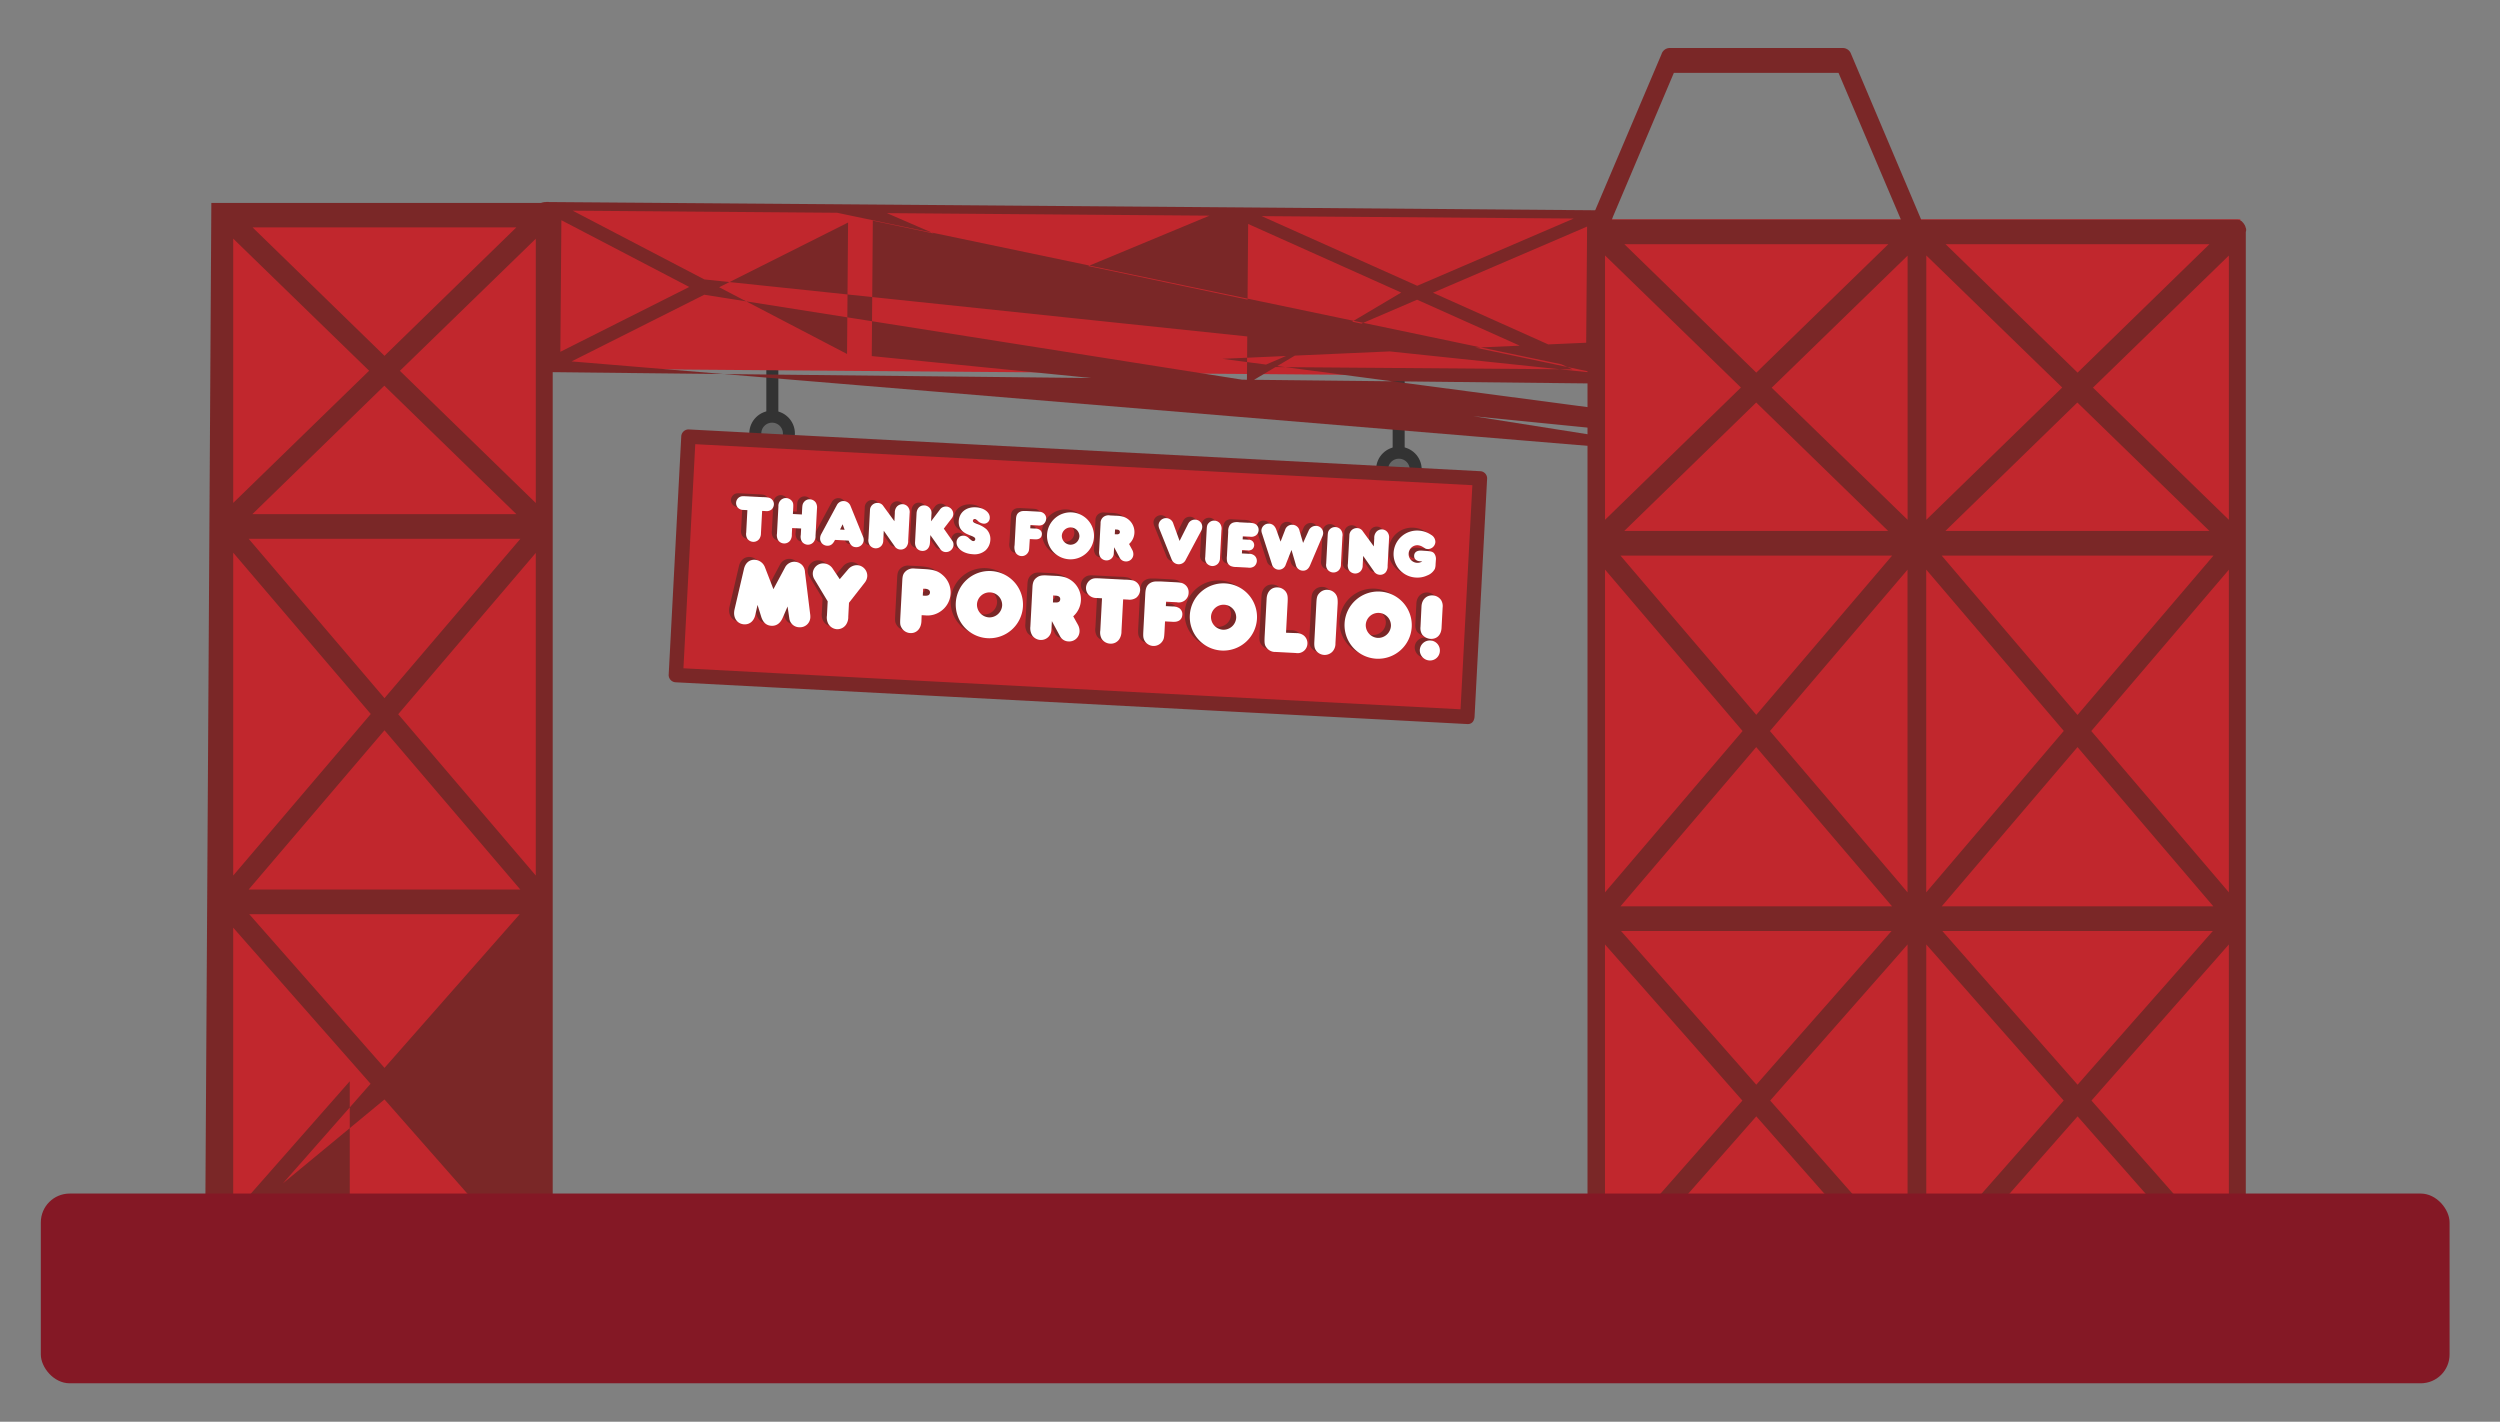 <svg xmlns="http://www.w3.org/2000/svg" width="1041" height="592" viewBox="0 0 1041 592"><rect x="0" y="0" width="1041" height="592" fill="#808080" stroke="none"/><title>World_Space</title><g id="Layer_7" data-name="Layer 7"><circle cx="321.5" cy="180.5" r="6" style="fill:#666"/><circle cx="582" cy="195" r="6" style="fill:#666"/><line x1="321.6" y1="145" x2="321.6" y2="174" style="fill:none;stroke:#333;stroke-miterlimit:10;stroke-width:5px"/><circle cx="321.5" cy="180.5" r="7" style="fill:none;stroke:#333;stroke-miterlimit:10;stroke-width:5px"/><line x1="582.4" y1="150" x2="582.4" y2="189" style="fill:none;stroke:#333;stroke-miterlimit:10;stroke-width:5px"/><circle cx="582.5" cy="195.5" r="7" style="fill:none;stroke:#333;stroke-miterlimit:10;stroke-width:5px"/><rect x="414.92" y="-96.47" width="68.59" height="434.75" transform="translate(324.79 569.15) rotate(-89.55)" style="fill:#c1272d"/><line x1="223.46" y1="85.23" x2="652.78" y2="88.6" style="fill:#c1272d"/><path d="M670.74,159.76l.56-70.39a1,1,0,0,0-.22-.5l-.16-.14c0-.06-.11-.09-.16-.15a.76.76,0,0,0-.27-.14,1.23,1.23,0,0,0-.38-.19,3.45,3.45,0,0,0-.6-.22l-.49-.16c-.27-.06-.54-.12-.81-.16s-.27-.06-.44-.08h-.16a7.93,7.93,0,0,0-1-.06c-.16,0-.32,0-.54,0H666L514.62,86.35,358.36,85.13l-129.66-1a5.24,5.24,0,0,0-1.47,0h0l-.27,0a7.79,7.79,0,0,0-1,.17,2.35,2.35,0,0,0-.43.13l-.66.22a2,2,0,0,1-.38.17l-.27.14c-.06.05-.11.11-.17.15s-.16.13-.22.19a.5.5,0,0,0-.16.36s-.06.08-.06.14L223,154.9M670.77,156,293.28,116.35,238.46,87.72l110.08.87Zm54.77,35L238,150.49l55.26-27.76Zm20.72.16,67.4-28,67,29.07Zm140.16,8.19-66-39,66.52-27.65L509,149.41Zm-13.38-.1L363,148.27l.44-56.38ZM352.71,147.4l-53.25-27.79,53.68-26.95Zm166.5,12.51.08-10.53.44-56.13,63.74,28.57ZM503.66,89.8l-67.39,28L369.32,88.75Zm21.21,63,65.21-28,64.77,29Zm-291.64,5.59M660.34,161m-63.65-39.1,64.18-27.56-.44,56.13ZM590.13,119,525.36,90l129.93,1ZM233.76,91.7,287,119.49l-53.67,27Z" style="fill:#7a2727"/><rect x="662.83" y="91.34" width="270.03" height="429.34" style="fill:#c1272d"/><path d="M935.23,95.11v0c0-.11-.08-.17-.11-.27a4.71,4.71,0,0,0-.35-1,3.39,3.39,0,0,0-.27-.43l-.46-.66a1.63,1.63,0,0,1-.35-.38,2.26,2.26,0,0,1-.27-.27,2.2,2.2,0,0,1-.31-.16l-.39-.22a1.63,1.63,0,0,0-.73-.16c-.08,0-.15-.06-.27-.06H800L770.79,22.5a3.68,3.68,0,0,0-3.13-2.5H695a3.58,3.58,0,0,0-3.12,2.5L661.54,93.92a4.94,4.94,0,0,0-.27.87.65.65,0,0,0-.08.27v0s0,.06,0,.06c-.07.43-.11.92-.15,1.36V534c0,.16,0,.32,0,.54s0,.65.11,1v.16a2.9,2.9,0,0,0,.16.38,6.85,6.85,0,0,0,.31.82,3,3,0,0,0,.31.49,6.23,6.23,0,0,0,.42.6,2.76,2.76,0,0,0,.39.38c.07.05.19.21.27.27l.3.16c.08.06.2.11.27.16a3.09,3.09,0,0,0,1,.22H797.87c.07,0,.15-.05.23-.05s.15.05.23.05H931.61a3.34,3.34,0,0,0,1-.22c.08-.05.19-.1.27-.16s.19-.11.31-.16a.87.87,0,0,0,.27-.27,1.52,1.52,0,0,0,.38-.38,3,3,0,0,0,.43-.6c.11-.17.19-.33.31-.49a6.77,6.77,0,0,0,.3-.82c0-.16.12-.27.16-.43v-.17a4,4,0,0,0,.11-1c0-.16,0-.32,0-.54V96.58A2.65,2.65,0,0,0,935.23,95.11Zm-63.72,66.3,56.59-55V216.45ZM668.33,237.18l57.28,67.22-57.28,67.17Zm0-20.73V106.37l56.59,55Zm69.4-55,56.59-55V216.45Zm64.38,55V106.37l56.59,55Zm-14.24,14.91-56.55,66.3-56.55-66.3ZM676.35,221.08l54.93-53.47,54.94,53.47ZM737,304.4l57.29-67.17V371.57Zm65.08-67.22,57.28,67.17-57.28,67.22Zm-70.79,73.91,56.55,66.3H674.77Zm133.78,0,56.55,66.3H808.55Zm0-13.38-56.55-66.35H921.69Zm-55-76.63,54.93-53.47L920,221.08ZM787.64,387.67l-56.32,64-56.32-64Zm21.14,0H921.42l-56.32,64Zm119.32-16.1L870.81,304.4l57.29-67.17Zm-191,86.7,57.21-65V523.21Zm65-65,57.21,65-57.21,65ZM731.32,155.16l-54.93-53.47h109.9Zm-63,238.12,57.21,65-57.21,65Zm63,71.57,56.32,64H675Zm133.78,0,56.32,64H808.78Zm5.79-6.58,57.21-65V523.21ZM920,101.69,865.1,155.16l-54.93-53.47Zm-223-71.36h68.55l26,61.14H671.11Z" style="fill:#7a2727"/><rect x="91" y="93" width="137.65" height="434.75" style="fill:#c1272d"/><path d="M85.33,532.2H226.61a3.34,3.34,0,0,0,1-.22c.08-.05.19-.1.27-.16s.19-.11.31-.16a.87.87,0,0,0,.27-.27,1.52,1.52,0,0,0,.38-.38,3,3,0,0,0,.43-.6c.11-.17.19-.33.31-.49a6.77,6.77,0,0,0,.3-.82c0-.16.12-.27.16-.43v-.17a4,4,0,0,0,.11-1c0-.16,0-.32,0-.54V89.58a2.65,2.65,0,0,0,0-1.47v0c0-.11-.08-.17-.11-.27a4.71,4.71,0,0,0-.35-1,3.39,3.39,0,0,0-.27-.43l-.46-.66a1.63,1.63,0,0,1-.35-.38,2.26,2.26,0,0,1-.27-.27,2.2,2.2,0,0,1-.31-.16l-.39-.22a1.63,1.63,0,0,0-.73-.16c-.08,0-.15-.06-.27-.06H88M92.87,532.2m73.64-377.79,56.59-55V209.45Zm-69.4,55V99.37l56.59,55Zm0,20.73,57.28,67.17L97.11,364.57ZM82.87,370.39m77.23-66.3,56.55,66.3H103.55Zm0-13.38-56.55-66.35H216.69Zm-55-76.63,54.93-53.47L215,214.08ZM82.64,380.67m21.14,0H216.42l-56.32,64Zm119.32-16.1L165.81,297.4l57.29-67.17Zm-126,21.71,57.21,65-57.21,65ZM81.29,94.69m1.35,427.12,77.46-64,56.32,64H103.78Zm5.79-6.58,57.21-65V516.21ZM215,94.69,160.1,148.16,105.17,94.69Z" style="fill:#7a2727"/><rect x="17" y="497" width="1003" height="79" rx="12" style="fill:#841825"/><rect x="284.9" y="190.5" width="330.02" height="99.43" transform="translate(13.28 -23.37) rotate(3.02)" style="fill:#c1272d"/><path d="M307.41,211.12a3,3,0,0,1-2.28-.93,2.93,2.93,0,0,1-.76-2.08,3,3,0,0,1,1.73-2.49c.66-.24.91-.26,3.34-.13l6.2.33a13.19,13.19,0,0,1,2.09.16,2.79,2.79,0,0,1,2.36,2.93,3,3,0,0,1-1.12,2.15,3.41,3.41,0,0,1-2.41.54l-1.36-.07-.49,9.27a4.1,4.1,0,0,1-.66,2.35,2.94,2.94,0,0,1-2.61,1.26A3.13,3.13,0,0,1,309,223a3.91,3.91,0,0,1-.4-2.46l.49-9.32Z" style="fill:#7a2727"/><path d="M327.58,221.28a4.17,4.17,0,0,1-.66,2.57,3.07,3.07,0,0,1-5.11-.27,4.16,4.16,0,0,1-.4-2.62l.6-11.22a3.46,3.46,0,0,1,.77-2.48,3.07,3.07,0,0,1,2.49-1.08,3.23,3.23,0,0,1,2.42,1.34c.47.69.56,1.09.48,2.68l-.14,2.63,3.74.19.13-2.54c.08-1.48.22-2,.79-2.7a3,3,0,0,1,2.44-1.08,3.14,3.14,0,0,1,2.39,1.31,3.8,3.8,0,0,1,.54,2.57l-.6,11.28a3.88,3.88,0,0,1-.63,2.4,3,3,0,0,1-5.06,0,3.92,3.92,0,0,1-.45-2.71l.14-2.68-3.74-.2Z" style="fill:#7a2727"/><path d="M342.25,226a3,3,0,0,1-2.88-3.23,4,4,0,0,1,.47-1.6l6.49-12.06a3.08,3.08,0,0,1,2.92-1.69,3.15,3.15,0,0,1,2.78,2l5.2,12.82a3.09,3.09,0,0,1-3,4.38c-1.42-.08-2.22-.79-3-2.74l-5.69-.3C344.69,225.41,343.73,226.11,342.25,226Zm7.32-6.64-.83-2.28-1.07,2.18Z" style="fill:#7a2727"/><path d="M370.49,212.35a3.67,3.67,0,0,1,.68-2.4,3.09,3.09,0,0,1,2.59-1.21A3,3,0,0,1,376,210a3.49,3.49,0,0,1,.6,2.5l-.6,11.39a4,4,0,0,1-.82,2.76,3,3,0,0,1-2.46,1,2.94,2.94,0,0,1-2.36-1.38l-4.53-6.48-.21,3.91a3.4,3.4,0,0,1-.82,2.42,3.11,3.11,0,0,1-4.83-.34,3.76,3.76,0,0,1-.5-2.66l.62-11.78a3.07,3.07,0,0,1,3.38-3.13,2.81,2.81,0,0,1,2.23,1.35l4.57,6.26Z" style="fill:#7a2727"/><path d="M389.26,211a3,3,0,0,1,2.61-1.29,3.14,3.14,0,0,1,2.94,3.23,2.91,2.91,0,0,1-.56,1.6l-3.37,4.38,3.54,5.06a2.51,2.51,0,0,1,.5,1.71,3.13,3.13,0,0,1-3.23,3,2.81,2.81,0,0,1-2.11-1l-4.29-6.08-.17,3.21c-.12,2.15-1.42,3.48-3.26,3.38s-3.06-1.53-2.94-3.68l.63-11.95c.11-2,1.41-3.37,3.25-3.27a3.11,3.11,0,0,1,2.26,1.15,3.17,3.17,0,0,1,.68,2.48l-.15,3Z" style="fill:#7a2727"/><path d="M396.18,224.48a2.78,2.78,0,0,1,2.94-2.64,3.2,3.2,0,0,1,2.13,1c1.29,1.1,1.45,1.22,1.9,1.25a.76.76,0,0,0,.82-.77.87.87,0,0,0-.43-.81,5,5,0,0,0-1.2-.59c-.5-.2-1-.39-1.48-.62-2.66-1.09-3.91-2.92-3.77-5.51.19-3.63,3.12-6,7.16-5.76,3.35.18,5.88,2.11,5.76,4.39a2.4,2.4,0,0,1-2.53,2.42,4,4,0,0,1-2.49-1.2c-.61-.56-.91-.72-1.25-.73a.73.73,0,0,0-.76.68c0,.56.35.83,1.77,1.39a11.85,11.85,0,0,1,3.87,2.16,5.8,5.8,0,0,1,1.64,4.48,6.41,6.41,0,0,1-2,4.35,7,7,0,0,1-5.32,1.59C399,229.36,396,227.14,396.18,224.48Z" style="fill:#7a2727"/><path d="M426.5,226.14c-.1,1.81-.18,2.17-.66,2.88a3,3,0,0,1-2.64,1.28,3,3,0,0,1-2.6-1.73,5.19,5.19,0,0,1-.25-2.78l.57-10.75c.09-1.65.5-2.47,1.51-3.06a3.22,3.22,0,0,1,1.5-.39,13.7,13.7,0,0,1,1.62,0l3.69.19c2,.11,2.4.18,3.07.64a2.71,2.71,0,0,1,1.19,2.41,2.86,2.86,0,0,1-3.45,2.76l-3.1-.16-.06,1.28,1.89.1a3.49,3.49,0,0,1,2,.47,2.12,2.12,0,0,1,.93,1.9c-.07,1.45-1.06,2.21-2.82,2.11l-2.21-.11Z" style="fill:#7a2727"/><path d="M444.17,212.15a9.78,9.78,0,1,1-10.31,9.14A9.78,9.78,0,0,1,444.17,212.15Zm-.68,13.46a3.7,3.7,0,0,0,3.85-3.49,3.66,3.66,0,0,0-7.31-.42A3.71,3.71,0,0,0,443.49,225.61Z" style="fill:#7a2727"/><path d="M469.32,227.73a3.71,3.71,0,0,1,.48,2,3,3,0,0,1-3.23,2.85,2.85,2.85,0,0,1-2.46-1.55l-2.32-4.35-.13,2.54a3,3,0,0,1-3.18,2.94,3.12,3.12,0,0,1-2.34-1.25,4,4,0,0,1-.59-2.66l.6-11.47a3.24,3.24,0,0,1,1.15-2.69,3.61,3.61,0,0,1,2.84-.66l2.57.14a11.33,11.33,0,0,1,3,.43,6.7,6.7,0,0,1,4.55,6.68,6.6,6.6,0,0,1-2.24,4.64Zm-7.24-6.46h.25l.42,0c.92.08,1.41-.23,1.44-.9s-.44-1.06-1.37-1.08c-.14,0-.36,0-.64-.06Z" style="fill:#7a2727"/><path d="M492.62,216.92a3.1,3.1,0,0,1,2.95-1.75,3,3,0,0,1,2.91,3.18,3.24,3.24,0,0,1-.41,1.43l-6.43,12.06a3.18,3.18,0,0,1-3.1,1.91,3.12,3.12,0,0,1-2.8-2.05l-5.08-12.64a3.93,3.93,0,0,1-.35-1.7,3.09,3.09,0,0,1,3.28-2.82,3.18,3.18,0,0,1,2.87,2.36l2.59,7.14Z" style="fill:#7a2727"/><path d="M505.86,231.11a3.39,3.39,0,0,1-.91,2.47,3.2,3.2,0,0,1-2.34.91,3.25,3.25,0,0,1-2.24-1.09,3.37,3.37,0,0,1-.65-2.61l.61-11.53c.08-1.57.25-2.12.93-2.78a3,3,0,0,1,2.32-.89,3.1,3.1,0,0,1,2.23,1.1,3.66,3.66,0,0,1,.66,2.89Z" style="fill:#7a2727"/><path d="M517.8,229.39a3.48,3.48,0,0,1,2.53.83,2.9,2.9,0,0,1,.89,2.23,3,3,0,0,1-1.12,2.18,3.38,3.38,0,0,1-2.58.51l-4.77-.25a5.89,5.89,0,0,1-2.33-.38,2.82,2.82,0,0,1-1.65-2.32,7.42,7.42,0,0,1,0-1.85l.53-10.11a4.73,4.73,0,0,1,.41-2.33,2.71,2.71,0,0,1,1.56-1.45c.71-.25.85-.27,2.67-.17l3.68.19a7.84,7.84,0,0,1,2.34.27,2.74,2.74,0,0,1,2,2.79,3,3,0,0,1-1.13,2.21,3.29,3.29,0,0,1-2.38.54l-3.07-.16-.07,1.29,2.43.12a2.23,2.23,0,0,1,2.37,2.34,2.3,2.3,0,0,1-.9,1.72,2.77,2.77,0,0,1-1.92.37l-2.21-.12-.07,1.4Z" style="fill:#7a2727"/><path d="M533,219.47a3,3,0,0,1,3.11-2.16,3.05,3.05,0,0,1,2.91,2.56l1.47,5,2.32-5.11a3.23,3.23,0,0,1,3.12-2,3,3,0,0,1,2.91,3.2,3.91,3.91,0,0,1-.44,1.43l-5,11.78c-.67,1.58-1.69,2.31-3.09,2.24a3.06,3.06,0,0,1-2.86-2.5l-1.74-6.22-2.36,6a3,3,0,0,1-3.06,2.22,3,3,0,0,1-2.79-2.27L523.36,221a4.18,4.18,0,0,1-.29-1.44,3,3,0,0,1,3.26-2.77c1.42.08,2.44,1,3,2.65l1.73,4.83Z" style="fill:#7a2727"/><path d="M556.25,233.77a3.44,3.44,0,0,1-.92,2.47,3.2,3.2,0,0,1-2.34.91,3.25,3.25,0,0,1-2.24-1.09,3.37,3.37,0,0,1-.65-2.61l.61-11.54c.09-1.56.25-2.11.93-2.77a2.94,2.94,0,0,1,2.32-.89,3.11,3.11,0,0,1,2.24,1.1,3.7,3.7,0,0,1,.65,2.89Z" style="fill:#7a2727"/><path d="M570.12,222.88a3.67,3.67,0,0,1,.68-2.4,3.06,3.06,0,0,1,2.59-1.2,3,3,0,0,1,2.28,1.24,3.46,3.46,0,0,1,.6,2.49l-.6,11.39a4,4,0,0,1-.82,2.76,3,3,0,0,1-4.82-.37l-4.53-6.48-.21,3.91a3.32,3.32,0,0,1-.83,2.42,3.09,3.09,0,0,1-2.43,1,3.15,3.15,0,0,1-2.39-1.33,3.79,3.79,0,0,1-.51-2.66l.63-11.78a3.08,3.08,0,0,1,3.38-3.13,2.82,2.82,0,0,1,2.23,1.35l4.56,6.26Z" style="fill:#7a2727"/><path d="M589.23,232.51c-1.65-.08-2.58-1-2.51-2.37s1.16-2.21,3.11-2.07l2,.13c2.14.17,2.72.37,3.3,1.13a3.86,3.86,0,0,1,.64,2.75l-.11,1.58a6.11,6.11,0,0,1-.31,2,6,6,0,0,1-3.22,2.77,9.55,9.55,0,0,1-4.47.86,9.79,9.79,0,1,1,1-19.55,10.22,10.22,0,0,1,5.14,1.76,3.42,3.42,0,0,1,1.78,3,3.14,3.14,0,0,1-3.29,2.9,2.15,2.15,0,0,1-.8-.18l-1.33-.8a4.88,4.88,0,0,0-1.93-.6,3.66,3.66,0,0,0-.28,7.32,3.64,3.64,0,0,0,2.16-.59Z" style="fill:#7a2727"/><path d="M324.91,234.87a4.37,4.37,0,0,1,4-2.16,4.7,4.7,0,0,1,3,1.36,4.62,4.62,0,0,1,1.21,3l2.13,17.36a7.33,7.33,0,0,1,.08,1.49,4.26,4.26,0,0,1-4.54,4.05,4.22,4.22,0,0,1-4.19-3.59l-.73-5-2,4.63c-1,2.35-2.64,3.51-4.72,3.4s-3.5-1.31-4.29-3.84l-1.51-4.85-.94,4.2c-.58,2.54-2.34,4-4.62,3.89-2.6-.14-4.34-2.24-4.19-5a9.79,9.79,0,0,1,.14-1.07l3.94-16.93c.58-2.53,2.26-4,4.54-3.89a4.82,4.82,0,0,1,4.24,3.19l3.5,9.06Z" style="fill:#7a2727"/><path d="M351.09,255.59a5.59,5.59,0,0,1-.94,3.32,4.37,4.37,0,0,1-3.79,1.88,4.47,4.47,0,0,1-3.57-2.23,5.66,5.66,0,0,1-.58-3.44l.31-5.92-5.46-9.08a4.58,4.58,0,0,1-.74-2.72,4.35,4.35,0,0,1,4.59-4.06,4.8,4.8,0,0,1,3.77,2.29l2.86,4.28,3.47-4.07a4.85,4.85,0,0,1,3.82-1.76,4.43,4.43,0,0,1,4.17,4.59,4.67,4.67,0,0,1-.93,2.52l-6.67,8.6Z" style="fill:#7a2727"/><path d="M381.55,257.56c-.16,3-2,5-4.67,4.84a4.37,4.37,0,0,1-3.57-2.19c-.63-1.12-.68-1.56-.54-4.24l.82-15.61c.1-1.92.43-2.78,1.4-3.69a4.6,4.6,0,0,1,3.67-1.13l3.68.19c4.28.23,6.1.8,8.06,2.47a9.52,9.52,0,0,1-.93,15.24,9.38,9.38,0,0,1-6.3,1.59l-1.48-.07Zm.57-10.77c2.11.24,2.94-.12,3-1.32.05-.88-.73-1.45-2.05-1.52l-.8,0Z" style="fill:#7a2727"/><path d="M410.66,236.58a14,14,0,1,1-14.78,13.11A14,14,0,0,1,410.66,236.58Zm-1,19.29a5.3,5.3,0,0,0,5.52-5,5.25,5.25,0,0,0-10.48-.6A5.31,5.31,0,0,0,409.68,255.87Z" style="fill:#7a2727"/><path d="M446.71,258.91a5.54,5.54,0,0,1,.69,2.88,4.31,4.31,0,0,1-4.63,4.09,4.11,4.11,0,0,1-3.54-2.23l-3.32-6.23-.19,3.64a4.31,4.31,0,0,1-4.56,4.21,4.48,4.48,0,0,1-3.35-1.78,5.8,5.8,0,0,1-.84-3.82l.86-16.44c.1-1.92.56-3,1.65-3.85s1.94-1.06,4.06-.95l3.68.2a16.09,16.09,0,0,1,4.26.62,9.57,9.57,0,0,1,3.32,16.23Zm-10.39-9.26.36,0,.6,0c1.32.11,2-.33,2.08-1.29s-.65-1.52-2-1.55a9.15,9.15,0,0,1-.92-.09Z" style="fill:#7a2727"/><path d="M454.43,247.76a4.3,4.3,0,0,1-3.26-1.34,4.08,4.08,0,0,1,1.39-6.54c.94-.35,1.3-.38,4.78-.19l8.88.47a16.92,16.92,0,0,1,3,.24,4,4,0,0,1,3.39,4.19,4.37,4.37,0,0,1-1.61,3.08,4.81,4.81,0,0,1-3.45.78l-2-.1-.7,13.28A5.84,5.84,0,0,1,464,265a4.19,4.19,0,0,1-3.75,1.81,4.45,4.45,0,0,1-3.54-2,5.53,5.53,0,0,1-.58-3.52l.71-13.37Z" style="fill:#7a2727"/><path d="M482.77,261.77c-.13,2.6-.24,3.12-.94,4.13a4.37,4.37,0,0,1-7.51-.64c-.42-1-.48-1.55-.35-4l.81-15.41c.13-2.36.71-3.53,2.16-4.37a4.57,4.57,0,0,1,2.16-.57c.36,0,1.16,0,2.32,0l5.29.28c2.88.15,3.43.26,4.4.91a3.86,3.86,0,0,1,1.7,3.46,4.58,4.58,0,0,1-1.57,3.17,4.49,4.49,0,0,1-3.37.78l-4.44-.23-.1,1.84,2.72.14a5.1,5.1,0,0,1,2.82.67,3,3,0,0,1,1.34,2.72c-.11,2.08-1.54,3.17-4,3l-3.17-.17Z" style="fill:#7a2727"/><path d="M508.1,241.72a14,14,0,1,1-14.77,13.11A14,14,0,0,1,508.1,241.72Zm-1,19.29a5.3,5.3,0,0,0,5.52-5,5.25,5.25,0,0,0-10.48-.6A5.31,5.31,0,0,0,507.12,261Z" style="fill:#7a2727"/><path d="M537.69,262.42a5,5,0,0,1,3.08,1,4.11,4.11,0,0,1,1.51,3.37,4.44,4.44,0,0,1-1.53,3.09,4.38,4.38,0,0,1-3.29.83l-8.4-.45a4.46,4.46,0,0,1-3.65-1.59c-1-1.26-1.11-1.87-.91-5.55l.79-15c.16-3,2-4.87,4.63-4.73a4.47,4.47,0,0,1,3.35,1.78c.74,1.12.9,1.93.77,4.45l-.67,12.65Z" style="fill:#7a2727"/><path d="M554,266.65a4.86,4.86,0,0,1-1.32,3.54,4.59,4.59,0,0,1-3.35,1.31,4.65,4.65,0,0,1-3.21-1.57c-.79-1-1-1.9-.93-3.74l.87-16.53c.12-2.24.37-3,1.34-4a4.25,4.25,0,0,1,3.31-1.27,4.43,4.43,0,0,1,3.21,1.58c.83,1,1.06,2,1,4.14Z" style="fill:#7a2727"/><path d="M572.54,245.12a14,14,0,1,1-14.77,13.11A14,14,0,0,1,572.54,245.12Zm-1,19.29a5.29,5.29,0,0,0,5.52-5,5.25,5.25,0,0,0-10.48-.6A5.31,5.31,0,0,0,571.56,264.41Z" style="fill:#7a2727"/><path d="M589.78,251.29c.15-2.84,2.06-4.71,4.7-4.57A4.48,4.48,0,0,1,598,248.8a4.84,4.84,0,0,1,.56,3l-.44,8.45c-.16,2.92-1.94,4.71-4.58,4.57a4.79,4.79,0,0,1-3.51-1.83,5,5,0,0,1-.68-3.16Zm3.71,14.2a4.14,4.14,0,0,1,3.94,4.38,4.08,4.08,0,0,1-4.34,3.94,4.26,4.26,0,0,1-4-4.42A4.18,4.18,0,0,1,593.49,265.49Z" style="fill:#7a2727"/><path d="M309.53,212.33a3,3,0,0,1-2.27-.93,2.86,2.86,0,0,1,1-4.57c.65-.25.91-.26,3.34-.13l6.19.32a11.07,11.07,0,0,1,2.09.17,2.79,2.79,0,0,1,2.37,2.92,3.11,3.11,0,0,1-1.12,2.16,3.41,3.41,0,0,1-2.41.54l-1.37-.07-.49,9.27a4.15,4.15,0,0,1-.65,2.34,3,3,0,0,1-2.62,1.27,3.11,3.11,0,0,1-2.47-1.42,3.86,3.86,0,0,1-.4-2.46l.49-9.32Z" style="fill:#fff"/><path d="M329.71,222.49a4.09,4.09,0,0,1-.67,2.57,3,3,0,0,1-2.61,1.23,3,3,0,0,1-2.5-1.5,4.24,4.24,0,0,1-.39-2.62l.59-11.23a3.49,3.49,0,0,1,.78-2.48,3.08,3.08,0,0,1,2.49-1.07,3.25,3.25,0,0,1,2.42,1.33c.47.7.56,1.1.48,2.69l-.14,2.62,3.74.2.13-2.54c.08-1.48.22-2,.79-2.7a2.93,2.93,0,0,1,2.43-1.08,3.18,3.18,0,0,1,2.4,1.3,3.89,3.89,0,0,1,.54,2.58l-.6,11.28a4,4,0,0,1-.63,2.4,3.06,3.06,0,0,1-5.07,0,4,4,0,0,1-.44-2.72l.14-2.68-3.74-.19Z" style="fill:#fff"/><path d="M344.38,227.24A3,3,0,0,1,341.5,224a3.72,3.72,0,0,1,.47-1.6l6.49-12.06a3.06,3.06,0,0,1,2.92-1.69,3.12,3.12,0,0,1,2.77,2l5.21,12.82a3.19,3.19,0,0,1,.28,1.49,3.08,3.08,0,0,1-3.26,2.88c-1.42-.07-2.22-.78-3-2.73l-5.69-.3C346.82,226.61,345.86,227.32,344.38,227.24Zm7.32-6.64-.83-2.28-1.07,2.18Z" style="fill:#fff"/><path d="M372.61,213.56a3.73,3.73,0,0,1,.69-2.4,3.08,3.08,0,0,1,2.59-1.21,3,3,0,0,1,2.28,1.24,3.49,3.49,0,0,1,.6,2.5l-.6,11.39a4,4,0,0,1-.82,2.75,3,3,0,0,1-2.46,1,2.92,2.92,0,0,1-2.36-1.38L368,221l-.21,3.91a3.37,3.37,0,0,1-.83,2.42,3.1,3.1,0,0,1-4.82-.34,3.78,3.78,0,0,1-.51-2.65l.62-11.79a3.08,3.08,0,0,1,3.39-3.12,2.79,2.79,0,0,1,2.22,1.35l4.57,6.26Z" style="fill:#fff"/><path d="M391.38,212.2a3,3,0,0,1,2.62-1.29,3.14,3.14,0,0,1,2.94,3.23,2.88,2.88,0,0,1-.56,1.59L393,220.12l3.54,5.06a2.54,2.54,0,0,1,.5,1.7,3.13,3.13,0,0,1-3.24,3,2.82,2.82,0,0,1-2.1-1l-4.3-6.07-.17,3.21c-.11,2.15-1.41,3.48-3.25,3.38s-3.06-1.53-2.95-3.68l.63-12c.11-2,1.41-3.37,3.26-3.27a3.09,3.09,0,0,1,2.26,1.15,3.19,3.19,0,0,1,.68,2.47l-.16,3Z" style="fill:#fff"/><path d="M398.31,225.69a2.76,2.76,0,0,1,2.94-2.64,3.27,3.27,0,0,1,2.13,1c1.29,1.11,1.45,1.23,1.89,1.25a.76.76,0,0,0,.83-.77.86.86,0,0,0-.43-.8,5.87,5.87,0,0,0-1.2-.6c-.5-.19-1-.39-1.48-.61-2.66-1.09-3.91-2.92-3.77-5.52.19-3.63,3.11-6,7.16-5.75,3.35.18,5.88,2.1,5.76,4.39a2.4,2.4,0,0,1-2.54,2.42,4,4,0,0,1-2.48-1.2c-.61-.56-.91-.72-1.25-.74a.74.74,0,0,0-.76.69c0,.56.34.83,1.77,1.38a11.69,11.69,0,0,1,3.86,2.17,5.76,5.76,0,0,1,1.64,4.48,6.38,6.38,0,0,1-2,4.34,7,7,0,0,1-5.32,1.6C401.11,230.57,398.17,228.34,398.31,225.69Z" style="fill:#fff"/><path d="M428.62,227.35c-.09,1.81-.17,2.17-.65,2.87a3,3,0,0,1-5.24-.44,5.23,5.23,0,0,1-.25-2.79l.57-10.74c.08-1.65.49-2.47,1.5-3.06a3.43,3.43,0,0,1,1.51-.4c.25,0,.81,0,1.62,0l3.69.2c2,.1,2.39.18,3.07.64a2.68,2.68,0,0,1,1.19,2.41,3.19,3.19,0,0,1-1.1,2.21,3.15,3.15,0,0,1-2.35.55l-3.1-.17L429,220l1.9.1a3.4,3.4,0,0,1,2,.47,2.1,2.1,0,0,1,.94,1.89c-.08,1.45-1.07,2.21-2.83,2.12l-2.2-.11Z" style="fill:#fff"/><path d="M446.3,213.36A9.78,9.78,0,1,1,436,222.5,9.78,9.78,0,0,1,446.3,213.36Zm-.69,13.46a3.72,3.72,0,0,0,3.86-3.5,3.67,3.67,0,0,0-7.32-.41A3.71,3.71,0,0,0,445.61,226.82Z" style="fill:#fff"/><path d="M471.45,228.93a3.85,3.85,0,0,1,.48,2,3,3,0,0,1-3.23,2.85,2.89,2.89,0,0,1-2.47-1.56l-2.31-4.35-.14,2.54a3,3,0,0,1-3.17,2.94,3.12,3.12,0,0,1-2.35-1.24,4,4,0,0,1-.59-2.66l.61-11.48a3.21,3.21,0,0,1,1.15-2.68,3.55,3.55,0,0,1,2.83-.66l2.57.13a11.27,11.27,0,0,1,3,.44,6.67,6.67,0,0,1,4.54,6.68,6.57,6.57,0,0,1-2.23,4.64Zm-7.25-6.45h.25l.42,0c.92.08,1.42-.23,1.45-.9s-.45-1.06-1.37-1.08c-.14,0-.36,0-.64-.06Z" style="fill:#fff"/><path d="M494.75,218.13a3.1,3.1,0,0,1,2.95-1.75,3,3,0,0,1,2.91,3.17,3.42,3.42,0,0,1-.41,1.44l-6.44,12.06a3.19,3.19,0,0,1-5.9-.14l-5.07-12.64a4.12,4.12,0,0,1-.36-1.7,3.11,3.11,0,0,1,3.29-2.82,3.17,3.17,0,0,1,2.87,2.36l2.59,7.13Z" style="fill:#fff"/><path d="M508,232.32a3.41,3.41,0,0,1-.91,2.47,3.26,3.26,0,0,1-2.35.91,3.22,3.22,0,0,1-2.23-1.1,3.27,3.27,0,0,1-.65-2.61l.61-11.53c.08-1.56.25-2.11.93-2.77a2.92,2.92,0,0,1,2.31-.89,3.07,3.07,0,0,1,2.24,1.1,3.66,3.66,0,0,1,.66,2.89Z" style="fill:#fff"/><path d="M519.92,230.6a3.47,3.47,0,0,1,2.54.83,2.89,2.89,0,0,1,.89,2.23,3,3,0,0,1-1.13,2.18,3.41,3.41,0,0,1-2.57.51l-4.78-.25a5.93,5.93,0,0,1-2.33-.38,2.83,2.83,0,0,1-1.64-2.32,7.42,7.42,0,0,1,0-1.85l.53-10.11a4.73,4.73,0,0,1,.4-2.33,2.82,2.82,0,0,1,1.56-1.46,5.46,5.46,0,0,1,2.67-.16l3.69.19a8.13,8.13,0,0,1,2.34.26,2.77,2.77,0,0,1,2,2.8,2.91,2.91,0,0,1-1.13,2.2,3.26,3.26,0,0,1-2.38.55l-3.07-.16-.07,1.28,2.43.13a2.23,2.23,0,0,1,2.37,2.34,2.29,2.29,0,0,1-.9,1.71,2.74,2.74,0,0,1-1.93.38l-2.2-.12-.08,1.4Z" style="fill:#fff"/><path d="M535.11,220.67a3,3,0,0,1,3.11-2.15,3.05,3.05,0,0,1,2.92,2.56l1.47,5,2.31-5.11a3.26,3.26,0,0,1,3.13-2,3,3,0,0,1,2.91,3.21,3.91,3.91,0,0,1-.44,1.43l-5,11.77c-.68,1.59-1.69,2.32-3.09,2.25a3.07,3.07,0,0,1-2.86-2.5L537.78,229l-2.36,6a3,3,0,0,1-3,2.22,3,3,0,0,1-2.79-2.28l-4.09-12.67a4.22,4.22,0,0,1-.29-1.44,3,3,0,0,1,3.25-2.77c1.42.07,2.44,1,3,2.65l1.73,4.82Z" style="fill:#fff"/><path d="M558.37,235a3.41,3.41,0,0,1-.91,2.47,3.11,3.11,0,0,1-4.58-.19,3.3,3.3,0,0,1-.65-2.61l.61-11.53c.08-1.56.25-2.11.93-2.78a3,3,0,0,1,2.31-.88,3,3,0,0,1,2.24,1.1,3.66,3.66,0,0,1,.66,2.89Z" style="fill:#fff"/><path d="M572.24,224.09a3.73,3.73,0,0,1,.69-2.4,3,3,0,0,1,4.87,0,3.49,3.49,0,0,1,.6,2.5l-.6,11.39a4,4,0,0,1-.82,2.76,3,3,0,0,1-2.46,1,3,3,0,0,1-2.37-1.38l-4.52-6.48-.21,3.91a3.4,3.4,0,0,1-.83,2.42,3.12,3.12,0,0,1-2.43,1,3.17,3.17,0,0,1-2.4-1.33,3.86,3.86,0,0,1-.5-2.66l.62-11.78a3.09,3.09,0,0,1,3.39-3.13,2.79,2.79,0,0,1,2.22,1.35l4.57,6.26Z" style="fill:#fff"/><path d="M591.36,233.72c-1.65-.09-2.58-1-2.51-2.37s1.15-2.21,3.11-2.08l2,.14c2.14.17,2.72.37,3.3,1.12a3.86,3.86,0,0,1,.63,2.75l-.11,1.59a6.26,6.26,0,0,1-.3,2,6,6,0,0,1-3.23,2.77,9.5,9.5,0,0,1-4.47.86,9.79,9.79,0,1,1,1-19.55,10.25,10.25,0,0,1,5.14,1.76,3.42,3.42,0,0,1,1.77,3,3.12,3.12,0,0,1-3.28,2.91,2.26,2.26,0,0,1-.81-.18l-1.33-.8a5,5,0,0,0-1.92-.61,3.66,3.66,0,0,0-.28,7.32,3.57,3.57,0,0,0,2.16-.58Z" style="fill:#fff"/><path d="M327,236.08a4.38,4.38,0,0,1,4-2.16,4.7,4.7,0,0,1,3,1.36,4.56,4.56,0,0,1,1.2,3l2.14,17.37a7.3,7.3,0,0,1,.08,1.49,4.28,4.28,0,0,1-4.55,4.05,4.21,4.21,0,0,1-4.18-3.59l-.74-5.06-2,4.63c-1,2.36-2.63,3.52-4.71,3.41s-3.5-1.31-4.29-3.84l-1.51-4.85-.94,4.2c-.58,2.54-2.34,4-4.62,3.89-2.61-.14-4.34-2.24-4.19-5a9.48,9.48,0,0,1,.14-1.07l3.94-16.93c.57-2.54,2.26-4,4.54-3.89a4.82,4.82,0,0,1,4.24,3.19l3.5,9.05Z" style="fill:#fff"/><path d="M353.22,256.8a5.59,5.59,0,0,1-.94,3.32,4.38,4.38,0,0,1-3.79,1.88,4.47,4.47,0,0,1-3.57-2.23,5.52,5.52,0,0,1-.58-3.44l.31-5.93-5.46-9.07a4.54,4.54,0,0,1-.74-2.73,4.34,4.34,0,0,1,4.59-4,4.8,4.8,0,0,1,3.77,2.29l2.86,4.28,3.47-4.07a4.79,4.79,0,0,1,3.82-1.76,4.43,4.43,0,0,1,4.17,4.59,4.75,4.75,0,0,1-.93,2.52L353.52,251Z" style="fill:#fff"/><path d="M383.68,258.76c-.16,3-2,5-4.67,4.85a4.43,4.43,0,0,1-3.58-2.19c-.62-1.12-.68-1.56-.54-4.24l.83-15.61c.1-1.92.43-2.78,1.4-3.69a4.6,4.6,0,0,1,3.67-1.14l3.68.2c4.28.22,6.09.8,8,2.47a9.53,9.53,0,0,1-.92,15.24,9.43,9.43,0,0,1-6.3,1.59l-1.48-.08Zm.57-10.76c2.11.23,2.93-.12,3-1.33,0-.88-.73-1.44-2.05-1.51l-.8,0Z" style="fill:#fff"/><path d="M412.78,237.79A14,14,0,1,1,398,250.89,14,14,0,0,1,412.78,237.79Zm-1,19.29a5.31,5.31,0,0,0,5.52-5,5.25,5.25,0,0,0-10.48-.59A5.31,5.31,0,0,0,411.81,257.08Z" style="fill:#fff"/><path d="M448.83,260.12a5.33,5.33,0,0,1,.69,2.88,4.3,4.3,0,0,1-4.63,4.09,4.1,4.1,0,0,1-3.53-2.23L438,258.62l-.19,3.64a4.33,4.33,0,0,1-4.56,4.22,4.5,4.5,0,0,1-3.36-1.78,5.8,5.8,0,0,1-.84-3.82l.87-16.45c.1-1.92.56-3,1.65-3.84s1.94-1.06,4.06-1l3.68.19a16.51,16.51,0,0,1,4.26.63,9.58,9.58,0,0,1,6.52,9.57,9.47,9.47,0,0,1-3.2,6.65Zm-10.38-9.26.36,0,.6,0c1.32.11,2-.33,2.07-1.29s-.64-1.52-2-1.55a9.15,9.15,0,0,1-.92-.09Z" style="fill:#fff"/><path d="M456.56,249a4.3,4.3,0,0,1-3.26-1.34,4.16,4.16,0,0,1-1.09-3,4.21,4.21,0,0,1,2.47-3.56c.95-.36,1.31-.38,4.79-.19l8.88.46a19.8,19.8,0,0,1,3,.24,4,4,0,0,1,3.39,4.19,4.43,4.43,0,0,1-1.61,3.09,4.91,4.91,0,0,1-3.45.78l-2-.1-.7,13.28a5.92,5.92,0,0,1-.94,3.36,4.2,4.2,0,0,1-3.75,1.81,4.45,4.45,0,0,1-3.54-2,5.55,5.55,0,0,1-.58-3.52l.71-13.37Z" style="fill:#fff"/><path d="M484.9,263c-.14,2.6-.25,3.12-.94,4.12a4.36,4.36,0,0,1-7.51-.63c-.43-1-.48-1.55-.35-4l.81-15.41c.13-2.36.71-3.53,2.16-4.38a4.8,4.8,0,0,1,2.15-.57c.37,0,1.17,0,2.33,0l5.28.28c2.88.15,3.44.26,4.41.91a3.9,3.9,0,0,1,1.7,3.46,4.09,4.09,0,0,1-4.94,4l-4.44-.23-.1,1.84,2.72.14a5.06,5.06,0,0,1,2.81.67,3,3,0,0,1,1.34,2.72c-.11,2.08-1.53,3.17-4.05,3l-3.16-.17Z" style="fill:#fff"/><path d="M510.23,242.93A14,14,0,1,1,495.45,256,14,14,0,0,1,510.23,242.93Zm-1,19.29a5.3,5.3,0,0,0,5.52-5,5.25,5.25,0,0,0-10.48-.59A5.31,5.31,0,0,0,509.25,262.22Z" style="fill:#fff"/><path d="M539.82,263.63a4.9,4.9,0,0,1,3.08,1,4.14,4.14,0,0,1,1.51,3.37,4.07,4.07,0,0,1-4.82,3.91l-8.41-.44a4.41,4.41,0,0,1-3.64-1.6c-1-1.25-1.11-1.86-.91-5.54l.79-15c.16-3,2-4.87,4.62-4.74a4.53,4.53,0,0,1,3.36,1.79c.74,1.12.9,1.93.77,4.45l-.67,12.64Z" style="fill:#fff"/><path d="M556.08,267.86a4.87,4.87,0,0,1-1.31,3.54,4.46,4.46,0,0,1-6.56-.26c-.8-1-1-1.9-.93-3.74l.87-16.53c.12-2.24.36-3,1.34-4a4.21,4.21,0,0,1,3.31-1.27,4.46,4.46,0,0,1,3.21,1.57c.83,1.05,1.06,2,1,4.15Z" style="fill:#fff"/><path d="M574.67,246.33a14,14,0,1,1-14.78,13.1A14,14,0,0,1,574.67,246.33Zm-1,19.29a5.3,5.3,0,0,0,5.52-5,5.25,5.25,0,0,0-10.48-.59A5.31,5.31,0,0,0,573.69,265.62Z" style="fill:#fff"/><path d="M591.91,252.5c.15-2.84,2.05-4.71,4.69-4.57a4.51,4.51,0,0,1,3.55,2.07,4.87,4.87,0,0,1,.56,3l-.45,8.45c-.15,2.92-1.93,4.71-4.57,4.57a4.84,4.84,0,0,1-3.52-1.83,5,5,0,0,1-.67-3.17Zm3.7,14.2a4.15,4.15,0,0,1,3.95,4.38,4.09,4.09,0,0,1-4.35,3.94,4.26,4.26,0,0,1-4-4.42A4.18,4.18,0,0,1,595.61,266.7Z" style="fill:#fff"/><path d="M611,295.5l-111.81-5.9-177-9.34-40.76-2.15,3,3,4.59-87,.65-12.3-3,3,111.82,5.9,177,9.34,40.75,2.15-3-3-4.59,87L608,298.5c-.2,3.86,5.8,3.85,6,0l4.59-87,.65-12.3a3,3,0,0,0-3-3l-111.81-5.9-177-9.34-40.76-2.15a3.06,3.06,0,0,0-3,3l-4.59,87-.65,12.3a3.06,3.06,0,0,0,3,3L393.27,290l177,9.34L611,301.5C614.88,301.7,614.87,295.7,611,295.5Z" style="fill:#7a2727"/></g></svg>